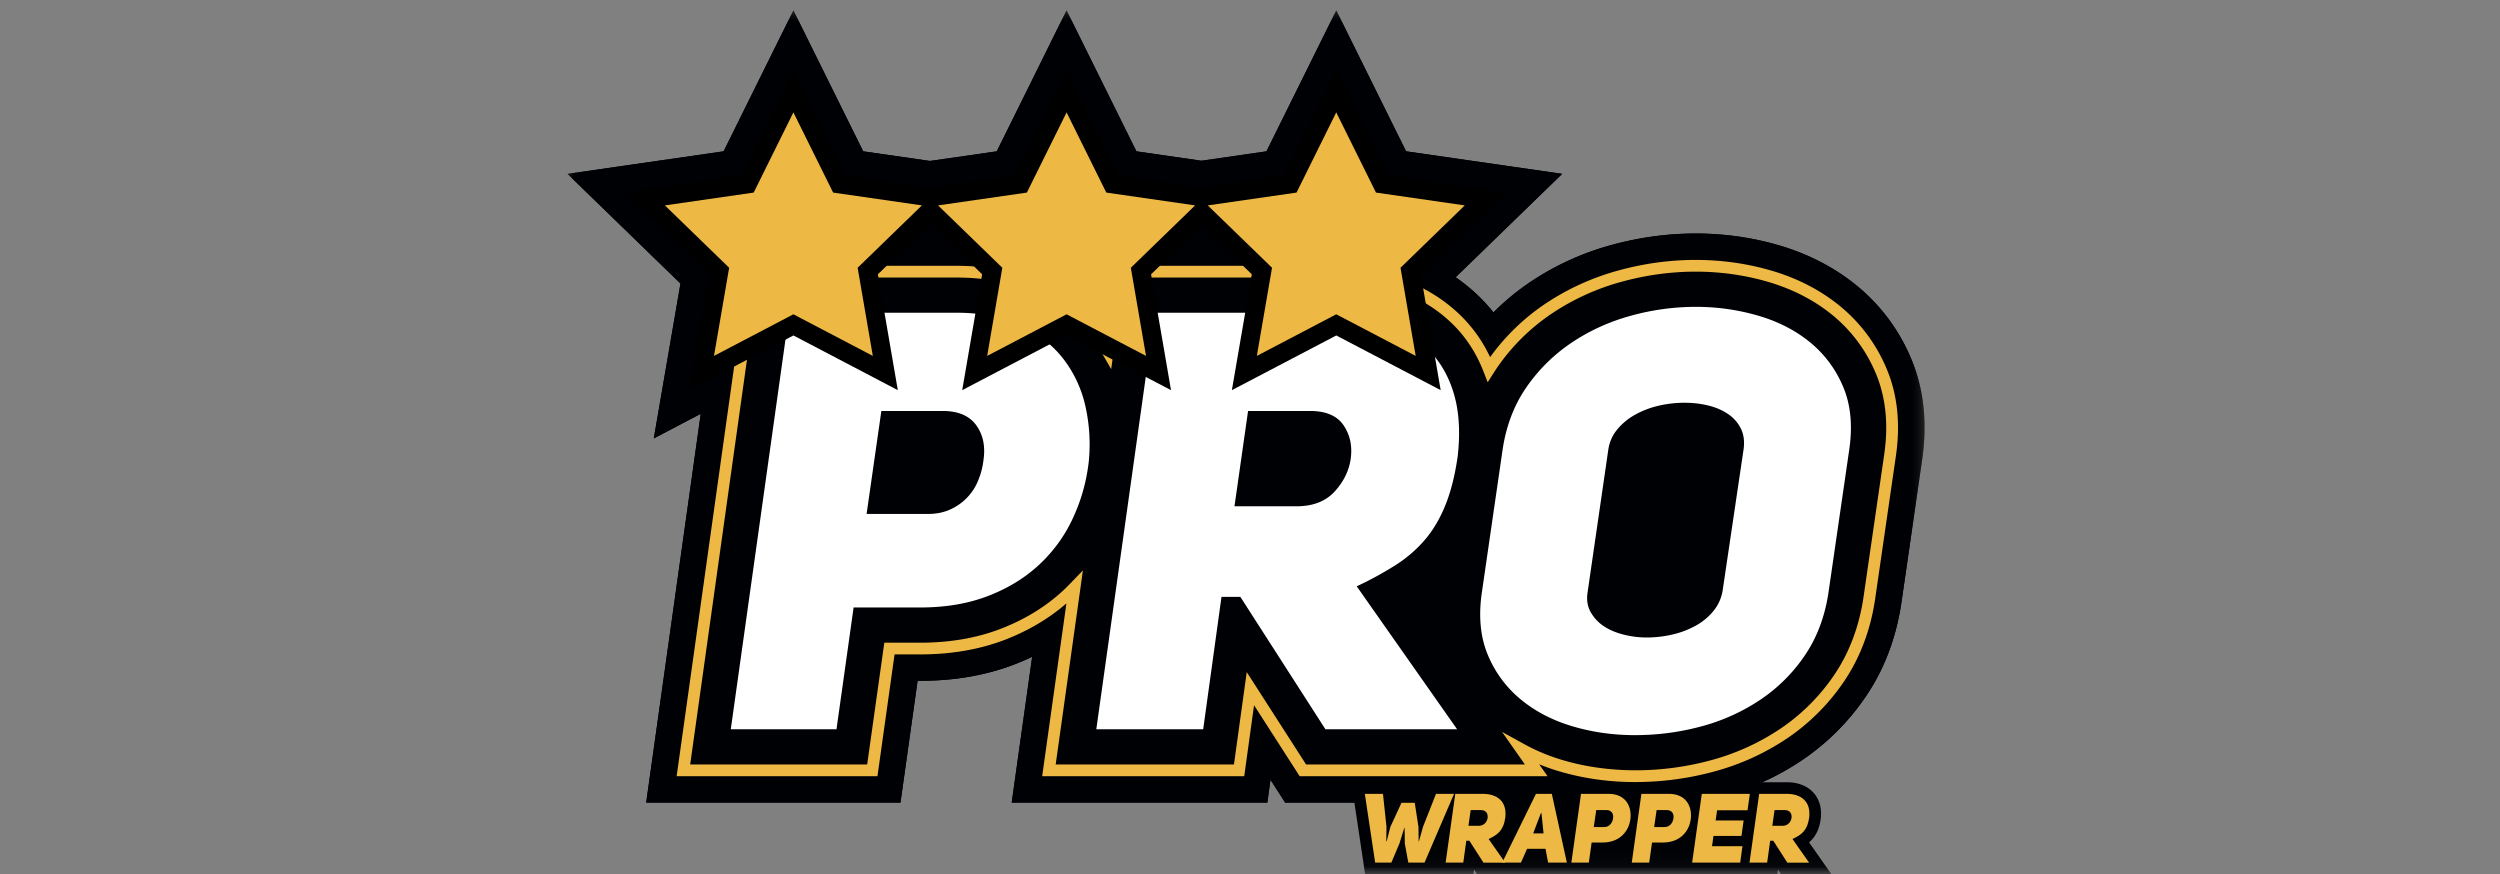 <svg xmlns="http://www.w3.org/2000/svg" xmlns:xlink="http://www.w3.org/1999/xlink" width="163" height="57" viewBox="0 0 163 57">
    <rect x="0" y="0" width="163" height="57" fill="#808080" stroke="none"/>
    <defs>
        <path id="a" d="M.048.68h88.43v56.272H.048z"/>
    </defs>
    <g fill="none" fill-rule="evenodd">
        <g transform="translate(37)">
            <mask id="b" fill="#fff">
                <use xlink:href="#a"/>
            </mask>
            <path fill="#000105" d="M87.628 23.442l-.018-.043a12.21 12.21 0 0 0-3.532-4.762c-1.449-1.188-3.16-2.077-5.085-2.64-3.48-1.021-7.258-1.028-10.924-.024a18.01 18.01 0 0 0-5.25 2.384 15.868 15.868 0 0 0-2.447 2.015c-.32-.405-.669-.787-1.042-1.14-.44-.419-.916-.804-1.423-1.155l6.946-6.742-10.178-1.47L50.124.68l-4.55 9.187-4.241.613-4.24-.613L32.54.679l-4.55 9.187-4.355.628-4.356-.628L14.73.679l-4.55 9.187L0 11.336l7.367 7.15-1.739 10.097 3.06-1.602-3.557 25.347h16.58l1.116-7.94h.179c2.228 0 4.293-.36 6.137-1.069.395-.152.78-.317 1.154-.495l-1.334 9.504H45.63l.206-1.486v-.002l.956 1.488h4.514L52.007 57h7.059l.044-.305.195.305h19.577l.041-.304.196.304h3.29l-1.458-2.077c.36-.31.657-.767.76-1.529.105-.857-.193-1.397-.462-1.698-.405-.454-1.01-.694-1.753-.694H77.9a17.198 17.198 0 0 0 2.586-1.434 15.48 15.48 0 0 0 4.2-4.211c1.18-1.752 1.948-3.79 2.285-6.062l1.345-9.269c.36-2.424.124-4.648-.687-6.584" mask="url(#b)"/>
            <path fill="#000105" d="M87.61 23.4a12.202 12.202 0 0 0-3.532-4.762c-1.449-1.189-3.16-2.078-5.085-2.642-3.48-1.02-7.258-1.027-10.924-.023a18.01 18.01 0 0 0-5.25 2.384 15.868 15.868 0 0 0-2.447 2.015c-.32-.406-.669-.787-1.042-1.14-.44-.419-.916-.804-1.423-1.155l6.946-6.742-10.178-1.47L50.124.68l-4.55 9.187-4.241.613-4.24-.613L32.54.679l-4.55 9.187-4.355.628-4.356-.628L14.73.679l-4.55 9.187L0 11.336l7.367 7.15-1.739 10.097 3.06-1.602-3.557 25.347h16.58l1.116-7.94h.179c2.228 0 4.293-.36 6.137-1.069.395-.152.78-.317 1.154-.495l-1.334 9.504H45.63l.206-1.486v-.002l.956 1.488h18.94a19.39 19.39 0 0 0 3.861.384c1.91 0 3.797-.25 5.613-.745a17.662 17.662 0 0 0 5.28-2.4 15.48 15.48 0 0 0 4.2-4.21c1.18-1.752 1.948-3.79 2.285-6.062l1.345-9.269c.36-2.424.124-4.648-.687-6.584l-.018-.043" mask="url(#b)"/>
        </g>
        <path fill="#EEB844" d="M97.934 47.72l1.452.8c.777.429 1.614.776 2.488 1.035 3.06.907 6.526.871 9.675.014a15.177 15.177 0 0 0 4.535-2.059 13.01 13.01 0 0 0 3.529-3.537c.972-1.443 1.606-3.137 1.887-5.035l1.346-9.274c.292-1.97.112-3.756-.537-5.304l.353-.15-.354.148a9.74 9.74 0 0 0-2.816-3.802c-1.188-.974-2.602-1.706-4.203-2.176-3.036-.888-6.34-.892-9.558-.01a15.512 15.512 0 0 0-4.522 2.052 13.408 13.408 0 0 0-3.575 3.515c-.062.088-.12.18-.178.27l-.459.718-.274-.703c-.487-1.25-1.198-2.323-2.115-3.191-1.052-1-2.342-1.755-3.831-2.245-1.397-.457-2.94-.69-4.591-.69h-12.9l-.837 5.97-.558-.964a9.972 9.972 0 0 0-.696-1.05l-.022-.03c-.907-1.177-2.11-2.136-3.574-2.85-1.467-.713-3.232-1.076-5.245-1.076h-12.9L45 49.843H56.54l1.117-7.94h2.348c1.92 0 3.682-.304 5.237-.903 1.566-.603 2.936-1.441 4.07-2.493.163-.152.32-.308.473-.467l.821-.85-1.776 12.653h11.624l.833-6.023 3.869 6.023h14.268l-1.491-2.124zm8.658 3.27c-1.702 0-3.363-.236-4.937-.702a13.596 13.596 0 0 1-1.301-.457l.545.776H84.737l-2.973-4.628-.64 4.628H67.95l1.58-11.266c-1.142.99-2.49 1.788-4.008 2.373-1.645.632-3.5.953-5.515.953h-1.681l-1.116 7.94H44.117l4.67-33.276h13.567c2.131 0 4.009.389 5.583 1.154 1.585.772 2.886 1.816 3.868 3.102l.023.03.159.216.632-4.502h13.567c1.732 0 3.357.246 4.83.729 1.599.525 2.985 1.338 4.122 2.416a9.33 9.33 0 0 1 2.017 2.81 14.19 14.19 0 0 1 3.627-3.5 16.26 16.26 0 0 1 4.746-2.153c3.355-.92 6.805-.915 9.977.014 1.701.498 3.207 1.279 4.475 2.319a10.502 10.502 0 0 1 3.037 4.098l.005.014c.699 1.666.897 3.587.584 5.697l-1.346 9.274c-.298 2.012-.974 3.811-2.01 5.35a13.778 13.778 0 0 1-3.734 3.745 15.95 15.95 0 0 1-4.766 2.163 19.687 19.687 0 0 1-5.158.683z"/>
        <path fill="#FFF" d="M64.125 29.98a4.94 4.94 0 0 1-.346 1.342 3.492 3.492 0 0 1-1.83 1.898c-.422.193-.904.289-1.443.289h-4.004l.962-6.713h4.005c1 0 1.726.307 2.175.921.449.614.61 1.368.481 2.263zm5.237-6.54c-.694-.908-1.618-1.643-2.773-2.206-1.155-.562-2.566-.844-4.235-.844H51.458l-3.811 27.157h6.892l1.116-7.94h4.35c1.643 0 3.113-.248 4.41-.747 1.295-.499 2.406-1.177 3.329-2.033a9.636 9.636 0 0 0 2.195-3.012c.54-1.15.886-2.364 1.04-3.644a11.283 11.283 0 0 0-.193-3.605 7.839 7.839 0 0 0-1.424-3.126zM88.072 29.865c-.102.793-.448 1.515-1.038 2.167-.591.652-1.425.978-2.503.978h-4.043l.886-6.214h4.043c1.026 0 1.751.307 2.175.921.423.614.583 1.33.48 2.148zm4.949-7.173c-.81-.768-1.798-1.343-2.965-1.726-1.168-.383-2.459-.576-3.87-.576H75.291l-3.812 27.157h6.969l1.193-8.63h1.232l5.544 8.63h8.586l-6.545-9.32a22.295 22.295 0 0 0 2.502-1.362 8.575 8.575 0 0 0 1.926-1.65c.54-.626.987-1.38 1.347-2.263.36-.882.629-1.95.809-3.202.18-1.586.09-2.966-.27-4.144-.36-1.174-.943-2.147-1.751-2.914zM113.677 29.328l-1.348 9.09a2.811 2.811 0 0 1-.597 1.4 3.93 3.93 0 0 1-1.174.978 5.803 5.803 0 0 1-1.52.576 7.383 7.383 0 0 1-1.676.192 6.1 6.1 0 0 1-1.52-.192c-.501-.128-.931-.313-1.29-.556a2.635 2.635 0 0 1-.847-.92c-.206-.371-.27-.8-.193-1.286l1.348-9.282c.076-.511.275-.96.597-1.343a4.09 4.09 0 0 1 1.174-.958 5.865 5.865 0 0 1 1.52-.576 7.372 7.372 0 0 1 1.676-.191c.564 0 1.097.063 1.598.191.5.128.93.32 1.29.576.359.255.628.574.808.958.18.384.23.832.154 1.343zm6.506-4.085a7.429 7.429 0 0 0-2.156-2.916c-.95-.78-2.078-1.361-3.388-1.744a14.427 14.427 0 0 0-4.081-.576 15.86 15.86 0 0 0-4.216.576c-1.4.383-2.683.965-3.85 1.744a11.053 11.053 0 0 0-2.965 2.916c-.808 1.163-1.328 2.526-1.559 4.085L96.62 38.61c-.23 1.56-.103 2.922.385 4.085a7.415 7.415 0 0 0 2.157 2.915c.949.78 2.072 1.362 3.368 1.746 1.296.384 2.65.575 4.062.575 1.489 0 2.939-.191 4.351-.575a12.844 12.844 0 0 0 3.85-1.746 10.658 10.658 0 0 0 2.907-2.915c.783-1.163 1.29-2.524 1.52-4.085l1.349-9.282c.23-1.56.102-2.922-.386-4.085z"/>
        <path fill="#000" d="M98.139 12.538l-7.611-1.098-3.404-6.872-3.404 6.872-5.387.777-5.388-.777-3.404-6.872-3.403 6.872-5.502.794-5.503-.794-3.403-6.872-3.404 6.872-7.612 1.098 5.509 5.347-1.3 7.553 6.807-3.566 6.807 3.566-1.3-7.553 3.399-3.3 3.399 3.3-1.3 7.553 6.806-3.566 6.808 3.566-1.3-7.553 3.284-3.189 3.284 3.189-1.3 7.553 6.807-3.566 6.807 3.566-1.3-7.553 5.508-5.347"/>
        <path fill="#EEB844" d="M69.541 7.328l2.59 5.228 5.79.836-4.19 4.066.99 5.747-5.18-2.713-5.177 2.713.988-5.747-4.19-4.066 5.79-.836 2.59-5.228M87.124 7.328l2.59 5.228 5.788.836-4.189 4.066.99 5.747-5.18-2.713-5.177 2.713.99-5.747-4.19-4.066 5.789-.836 2.589-5.228M51.73 7.328l2.59 5.228 5.788.836-4.19 4.066.99 5.747-5.179-2.713-5.177 2.713.989-5.747-4.19-4.066 5.79-.836 2.589-5.228M93.628 51.76h1.177l-1.927 4.483h-1.056l-.228-1.241-.013-1.026h-.02l-.317 1.02-.528 1.247h-1.055l-.674-4.484h1.183l.228 2.147-.012.95h.025l.242-.944.724-1.57h.865l.242 1.577.012.937h.02l.26-.937.852-2.16M96.41 53.843c.349 0 .552-.26.584-.52.032-.272-.102-.506-.439-.506h-.667l-.146 1.026h.667zm-.605.975h-.203l-.197 1.425h-1.151l.63-4.484h1.798c.929 0 1.59.494 1.463 1.545-.115.83-.47 1.109-1.087 1.4l1.08 1.54h-1.417l-.916-1.426z"/>
        <path fill="#EEB844" d="M100.639 54.337l-.134-1.311h-.044l-.496 1.31h.674zm1.52 1.906h-1.221l-.172-.9h-1.201l-.4.9h-1.221l2.2-4.484h1.035l.98 4.484zM104.576 53.925c.356.007.56-.278.598-.582.038-.298-.108-.526-.439-.526h-.66l-.16 1.108h.661zm-1.494-2.166h1.8c1.1 0 1.513.804 1.424 1.615-.096.849-.725 1.558-1.812 1.558h-.719l-.184 1.311h-1.138l.629-4.484zM108.514 53.925c.355.007.559-.278.597-.582.039-.298-.108-.526-.438-.526h-.662l-.16 1.108h.663zm-1.495-2.166h1.8c1.099 0 1.512.804 1.423 1.615-.095.849-.724 1.558-1.812 1.558h-.718l-.184 1.311h-1.137l.628-4.484zM111.86 53.495h1.824l-.14 1.007h-1.825l-.095.67h1.984l-.147 1.071h-3.134l.63-4.484h3.134l-.153 1.07h-1.983l-.096.666M116.223 53.843c.35 0 .553-.26.585-.52.031-.272-.102-.506-.44-.506h-.667l-.146 1.026h.668zm-.604.975h-.204l-.197 1.425h-1.15l.629-4.484h1.8c.927 0 1.588.494 1.461 1.545-.114.83-.47 1.109-1.087 1.4l1.08 1.54h-1.417l-.915-1.426z"/>
    </g>
</svg>

